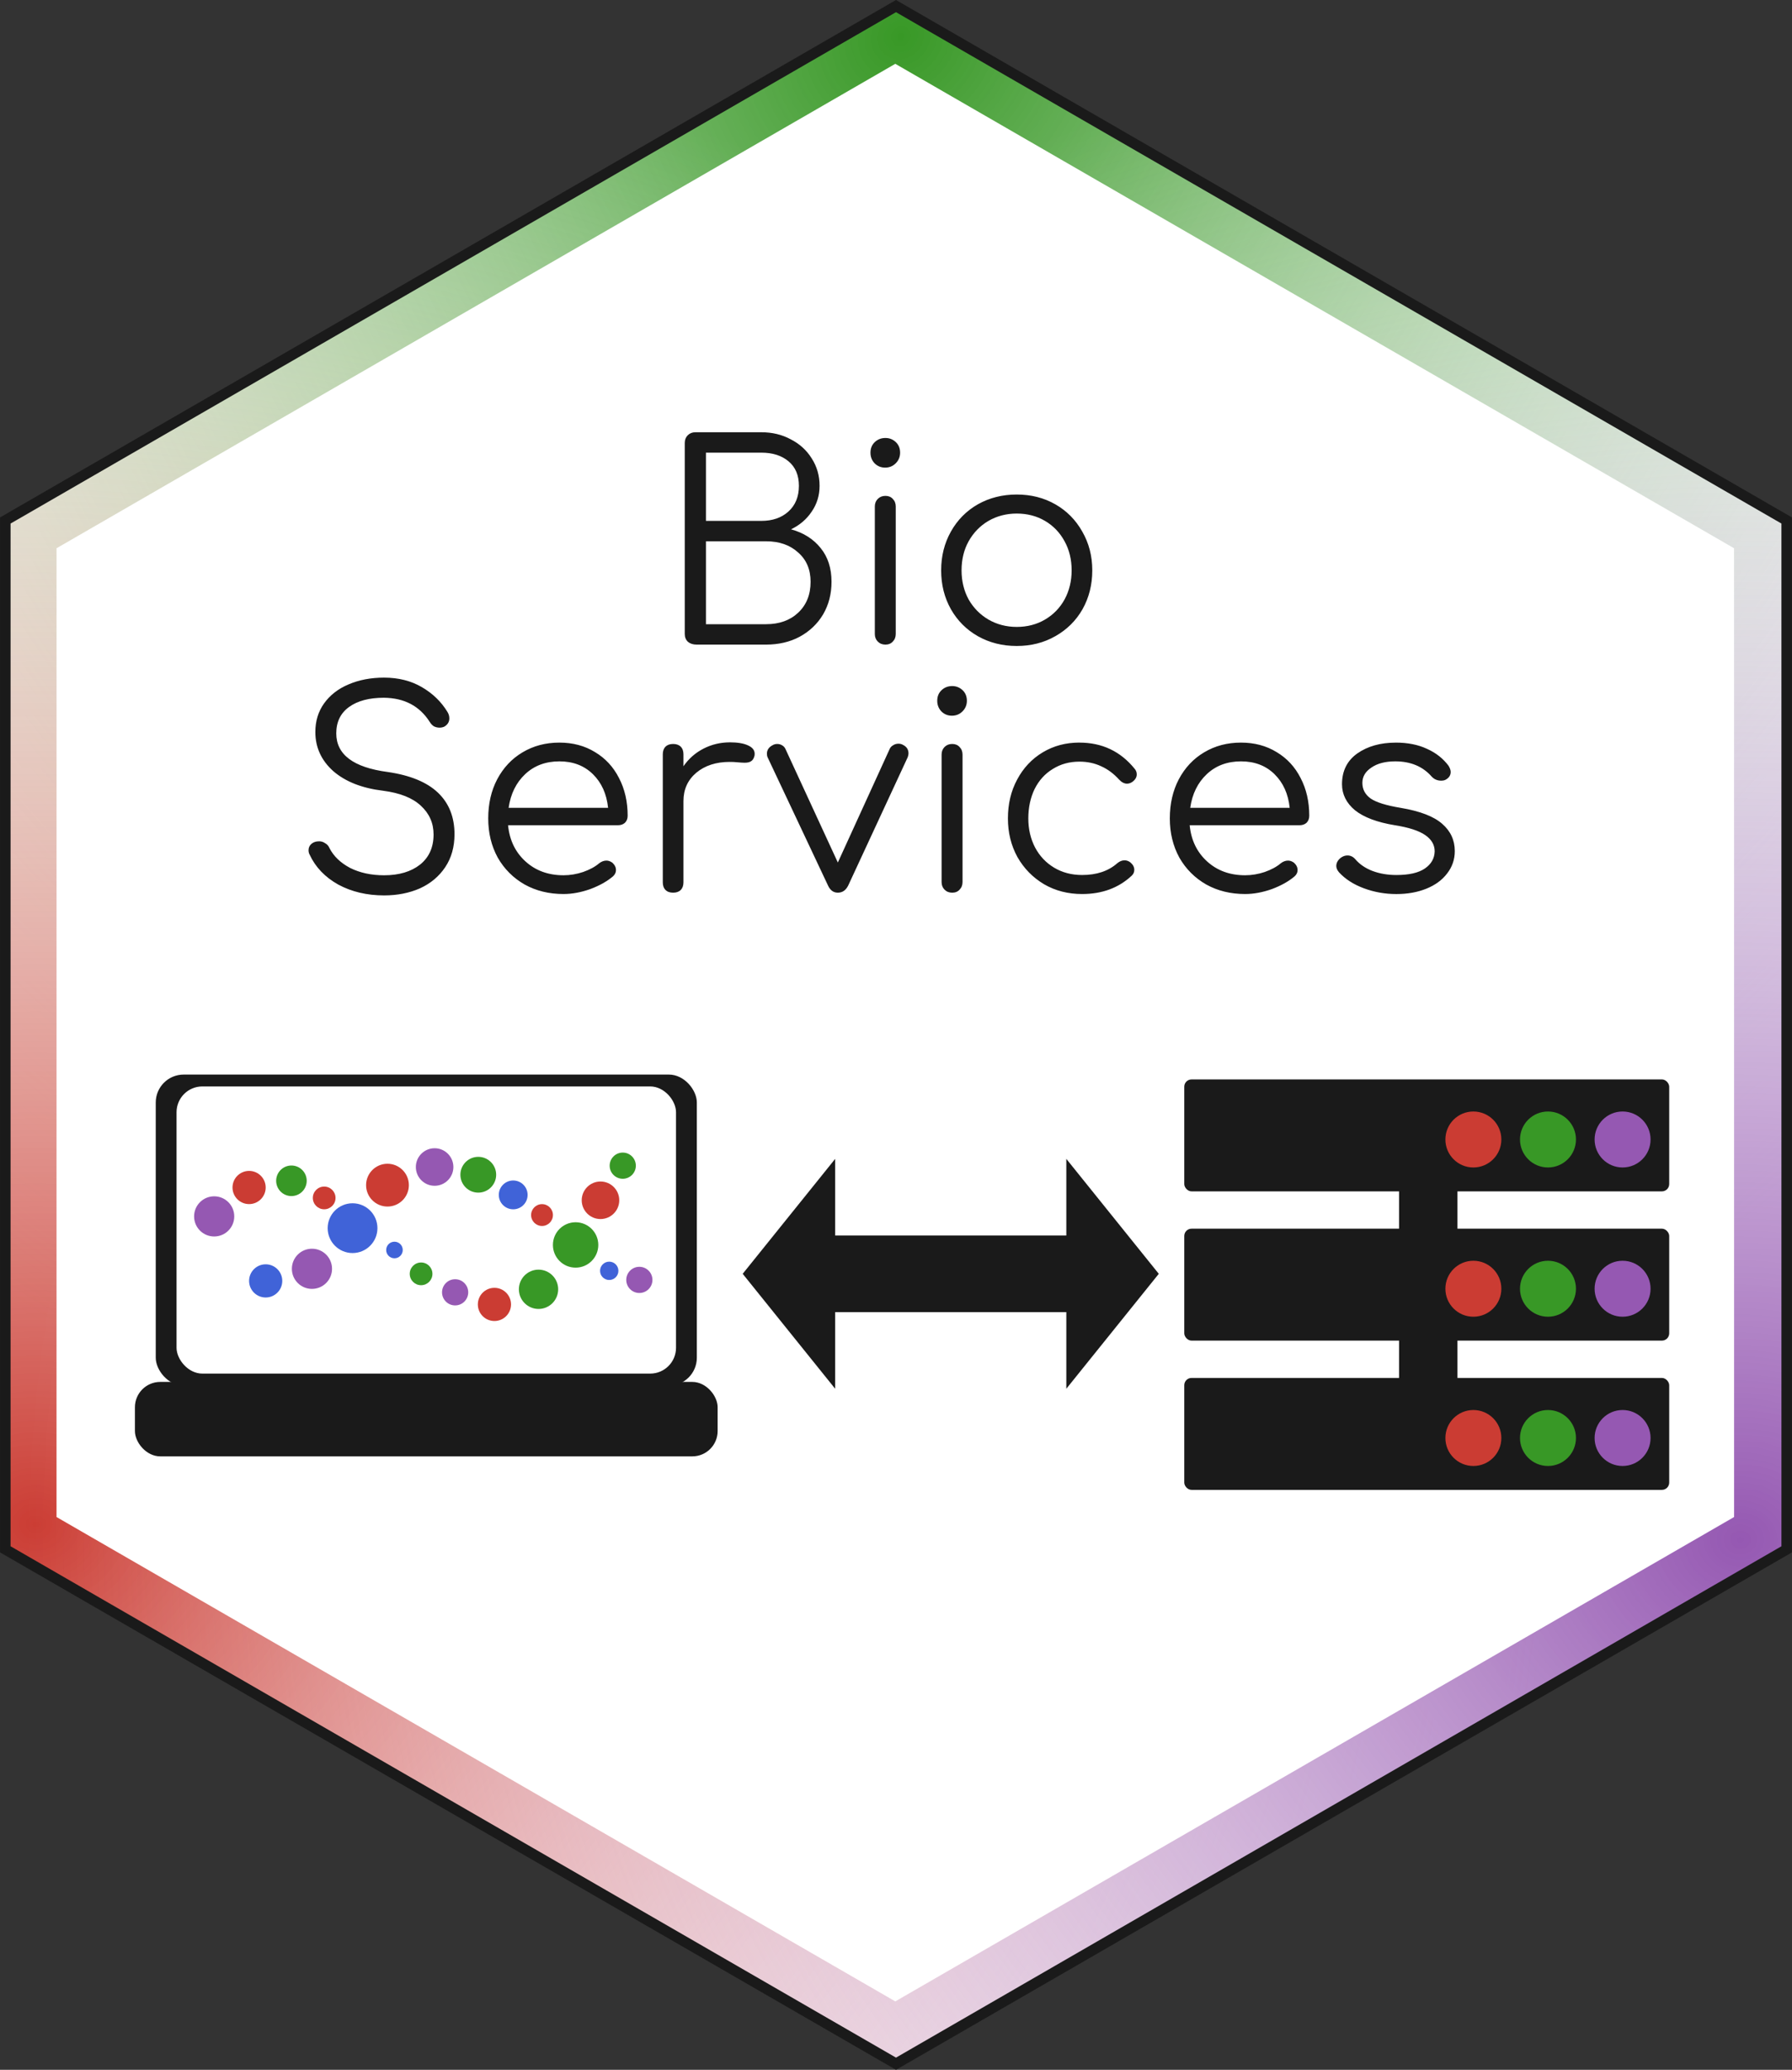 <svg xmlns="http://www.w3.org/2000/svg" xmlns:xlink="http://www.w3.org/1999/xlink" viewBox="0 0 155.634 179.711">
  <rect x="0" y="0" width="155.634" height="179.711" fill="#333333" stroke="none"/>
  <defs>
    <radialGradient xlink:href="#a" id="f" gradientUnits="userSpaceOnUse" gradientTransform="matrix(.014 -1.53 1.715 .016 -1033.515 1628.763)" cx="414.023" cy="687.402" fx="414.023" fy="687.402" r="86.831"/>
    <linearGradient id="a">
      <stop offset="0" stop-color="#9558b2"/>
      <stop offset="1" stop-color="#fff" stop-opacity="0"/>
    </linearGradient>
    <radialGradient xlink:href="#b" id="e" gradientUnits="userSpaceOnUse" gradientTransform="matrix(1.723 -.002 .002 1.512 -998.844 55.629)" cx="580.789" cy="628.654" fx="580.789" fy="628.654" r="86.831"/>
    <linearGradient id="b">
      <stop offset="0" stop-color="#cb3c33"/>
      <stop offset="1" stop-color="#fff" stop-opacity="0"/>
    </linearGradient>
    <radialGradient xlink:href="#c" id="d" gradientUnits="userSpaceOnUse" gradientTransform="matrix(-1.266 1.227 -1.125 -1.161 1436.545 1012.485)" cx="499.35" cy="645.453" fx="499.35" fy="645.453" r="86.831"/>
    <linearGradient id="c">
      <stop offset="0" stop-color="#389826"/>
      <stop offset="1" stop-color="#fff" stop-opacity="0"/>
    </linearGradient>
  </defs>
  <g transform="translate(2.4e-7 -872.652)">
    <path d="M155.175 1007.17l-77.358 44.663-77.358-44.663 3.9e-7-89.326L77.817 873.181l77.358 44.663z" fill="#fff"/>
    <path d="M152.829 1005.652l-75.073 43.343-75.073-43.343 4e-7-86.686 75.073-43.343 75.073 43.343z" fill="none" stroke="url(#d)" stroke-width="4.451"/>
    <path d="M152.829 1005.652l-75.073 43.343-75.073-43.343 4e-7-86.686 75.073-43.343 75.073 43.343z" fill="none" stroke="url(#e)" stroke-width="4.451"/>
    <path d="M152.829 1005.652l-75.073 43.343-75.073-43.343 4e-7-86.686 75.073-43.343 75.073 43.343z" fill="none" stroke="url(#f)" stroke-width="4.451"/>
    <path d="M155.175 1007.17l-77.358 44.663-77.358-44.663 3.9e-7-89.326L77.817 873.181l77.358 44.663z" fill="none" stroke="#1a1a1a" stroke-width=".917"/>
    <path style="line-height:125%;-inkscape-font-specification:'Comfortaa, Normal';text-align:start" d="M66.127 910.183q1.416 0 2.549.614 1.157.59 1.818 1.652.685 1.062.685 2.384 0 1.251-.685 2.242-.661.991-1.794 1.534 1.629.449 2.573 1.629.944 1.157.944 2.927 0 1.582-.732 2.833-.732 1.227-2.03 1.936-1.275.685-2.927.685H60.509q-.472 0-.755-.236-.283-.26-.283-.685v-16.594q0-.401.26-.661.26-.26.661-.26h5.736zm0 7.695q1.44 0 2.337-.803.921-.826.921-2.242 0-1.369-.897-2.124t-2.361-.755H61.311v5.925h4.815zm.401 8.97q1.723 0 2.785-.991 1.086-1.015 1.086-2.691 0-1.605-1.086-2.549-1.062-.968-2.785-.968H61.311v7.2h5.217zM75.978 916.627q0-.401.26-.661.26-.26.661-.26.401 0 .637.26.26.26.26.661v11.071q0 .401-.26.661-.236.26-.637.26t-.661-.26q-.26-.26-.26-.661v-11.071zm.921-5.948q.519 0 .897.354.378.354.378.921 0 .543-.378.921t-.921.378q-.543 0-.921-.378-.354-.378-.354-.921 0-.567.378-.921.378-.354.921-.354zM88.302 915.589q1.865 0 3.352.85 1.487.85 2.337 2.361.873 1.511.873 3.376 0 1.865-.85 3.376-.85 1.487-2.361 2.337-1.487.85-3.352.85-1.865 0-3.376-.85-1.487-.85-2.337-2.337-.85-1.511-.85-3.376 0-1.865.85-3.376.85-1.511 2.337-2.361 1.511-.85 3.376-.85zm0 1.652q-1.345 0-2.455.637-1.086.637-1.723 1.77-.614 1.109-.614 2.526 0 1.393.614 2.526.637 1.109 1.723 1.747 1.109.637 2.455.637 1.369 0 2.455-.637 1.086-.637 1.7-1.747.614-1.133.614-2.526 0-1.416-.614-2.526-.614-1.133-1.7-1.77-1.086-.637-2.455-.637zM33.359 931.487q1.865 0 3.281.826 1.416.826 2.219 2.148.165.26.165.567 0 .448-.425.708-.189.094-.425.094-.26 0-.496-.118-.212-.142-.354-.378-1.322-2.077-3.989-2.101-1.912 0-3.021.803-1.109.803-1.109 2.29 0 2.762 4.461 3.352 2.927.425 4.367 1.794 1.44 1.369 1.44 3.612 0 1.652-.803 2.856-.803 1.204-2.195 1.841-1.393.614-3.116.614-2.242 0-3.989-.944-1.723-.968-2.479-2.597-.094-.165-.094-.378 0-.33.236-.543.26-.236.685-.236.283 0 .519.165.26.142.378.425.543 1.062 1.794 1.723 1.275.637 2.951.637 1.936 0 3.116-.921 1.18-.944 1.18-2.62 0-1.487-1.109-2.502-1.086-1.015-3.281-1.298-2.738-.33-4.32-1.7-1.558-1.393-1.558-3.399 0-1.416.755-2.479.779-1.086 2.124-1.652 1.369-.59 3.092-.59zM48.587 937.128q1.747 0 3.092.826 1.345.803 2.077 2.242.755 1.44.755 3.281 0 .378-.236.614-.236.212-.614.212h-9.536q.189 1.936 1.511 3.139 1.322 1.204 3.305 1.204.85 0 1.7-.283.873-.307 1.393-.755.307-.236.637-.236.26 0 .519.189.307.283.307.637 0 .307-.26.543-.779.661-1.983 1.109-1.204.425-2.313.425-1.888 0-3.376-.826-1.487-.85-2.337-2.337-.826-1.511-.826-3.399 0-1.912.779-3.399.803-1.511 2.195-2.337 1.416-.85 3.21-.85zm0 1.629q-1.794 0-2.974 1.109-1.18 1.109-1.44 2.927h8.639q-.189-1.818-1.322-2.927-1.133-1.109-2.903-1.109zM63.394 937.105q.991 0 1.558.26.59.26.59.732 0 .142-.024.212-.094.33-.307.449-.189.118-.543.118-.212 0-.732-.047-.189-.024-.567-.024-1.77 0-2.903.944-1.109.944-1.109 2.455v7.058q0 .425-.236.661-.236.236-.661.236-.425 0-.661-.236-.236-.236-.236-.661v-11.118q0-.425.236-.661.236-.236.661-.236.425 0 .661.236.236.236.236.661v1.039q.685-.991 1.747-1.534 1.062-.543 2.29-.543zM78.407 937.317q.496.236.496.755 0 .142-.071.33l-5.169 11.142q-.307.614-.897.614-.567 0-.85-.614l-5.24-11.118q-.071-.142-.071-.33 0-.496.519-.755.165-.094.378-.094.236 0 .425.118.212.118.307.354l4.532 9.82 4.485-9.82q.094-.236.307-.354.212-.142.472-.142.212 0 .378.094zM81.777 938.167q0-.401.26-.661.26-.26.661-.26.401 0 .637.26.26.26.26.661v11.071q0 .401-.26.661-.236.26-.637.26t-.661-.26q-.26-.26-.26-.661v-11.071zm.921-5.948q.519 0 .897.354.378.354.378.921 0 .543-.378.921t-.921.378q-.543 0-.921-.378-.354-.378-.354-.921 0-.567.378-.921.378-.354.921-.354zM93.746 937.128q2.951 0 4.792 2.266.189.212.189.496 0 .378-.401.661-.212.142-.448.142-.354 0-.685-.354-.708-.779-1.558-1.157-.85-.401-1.888-.401-1.298 0-2.313.637-1.015.614-1.582 1.747-.543 1.133-.543 2.549 0 1.393.59 2.526.59 1.109 1.652 1.747 1.062.637 2.431.637 1.888 0 3.045-1.015.307-.26.637-.26.283 0 .519.189.33.283.33.637 0 .307-.236.519-1.7 1.582-4.296 1.582-1.841 0-3.305-.85-1.464-.873-2.313-2.361-.826-1.511-.826-3.352 0-1.888.803-3.376.803-1.511 2.219-2.361t3.187-.85zM107.784 937.128q1.747 0 3.092.826 1.345.803 2.077 2.242.755 1.44.755 3.281 0 .378-.236.614-.236.212-.614.212h-9.536q.189 1.936 1.511 3.139 1.322 1.204 3.305 1.204.85 0 1.7-.283.873-.307 1.393-.755.307-.236.637-.236.26 0 .519.189.307.283.307.637 0 .307-.26.543-.779.661-1.983 1.109-1.204.425-2.313.425-1.888 0-3.376-.826-1.487-.85-2.337-2.337-.826-1.511-.826-3.399 0-1.912.779-3.399.803-1.511 2.195-2.337 1.416-.85 3.21-.85zm0 1.629q-1.794 0-2.974 1.109-1.18 1.109-1.44 2.927h8.639q-.189-1.818-1.322-2.927-1.133-1.109-2.903-1.109zM121.222 937.128q1.558 0 2.715.543 1.157.519 1.865 1.464.189.307.189.543 0 .401-.378.637-.165.118-.448.118-.496 0-.826-.354-1.157-1.322-3.163-1.322-1.298 0-2.077.543-.779.519-.779 1.322 0 .85.732 1.369.732.496 2.597.803 2.526.425 3.612 1.393 1.086.944 1.086 2.361 0 1.086-.661 1.936-.637.85-1.794 1.322-1.157.472-2.62.472-1.464 0-2.809-.496-1.345-.496-2.172-1.393-.236-.283-.236-.543 0-.401.378-.708.283-.212.59-.212.401 0 .685.33.567.661 1.487 1.015.944.354 2.077.354 1.652 0 2.479-.567.826-.567.85-1.487 0-.85-.826-1.416-.826-.567-2.62-.85-2.313-.378-3.47-1.298-1.133-.944-1.133-2.266 0-1.723 1.322-2.667 1.345-.944 3.352-.944z" font-weight="400" font-size="23.605" font-family="Comfortaa" letter-spacing="0" word-spacing="0" fill="#1a1a1a"/>
    <rect width="5.073" height="21.763" x="121.507" y="973.211" ry="1.559" fill="#1a1a1a"/>
    <rect ry=".633" y="992.29" x="102.853" height="9.719" width="42.117" fill="#1a1a1a"/>
    <circle r="2.43" cy="997.505" cx="140.92" fill="#9558b2"/>
    <circle r="2.43" cy="997.505" cx="134.441" fill="#389826"/>
    <circle r="2.43" cy="997.505" cx="127.961" fill="#cb3c33"/>
    <rect width="42.117" height="9.719" x="102.853" y="979.331" ry=".633" fill="#1a1a1a"/>
    <circle cx="140.92" cy="984.546" r="2.43" fill="#9558b2"/>
    <circle cx="134.441" cy="984.546" r="2.43" fill="#389826"/>
    <circle cx="127.961" cy="984.546" r="2.43" fill="#cb3c33"/>
    <rect width="42.117" height="9.719" x="102.853" y="966.372" ry=".633" fill="#1a1a1a"/>
    <circle cx="140.92" cy="971.587" r="2.43" fill="#9558b2"/>
    <circle cx="134.441" cy="971.587" r="2.43" fill="#389826"/>
    <circle cx="127.961" cy="971.587" r="2.43" fill="#cb3c33"/>
    <rect width="50.608" height="6.464" x="11.718" y="992.636" ry="2.199" fill="#1a1a1a"/>
    <rect width="46.994" height="27.011" x="13.526" y="965.95" ry="2.427" fill="#1a1a1a"/>
    <rect width="43.379" height="24.933" x="15.333" y="966.981" ry="2.241" fill="#fff"/>
    <ellipse ry="1.744" rx="1.744" cx="18.601" cy="978.265" fill="#9558b2"/>
    <ellipse ry="1.441" rx="1.441" cx="23.074" cy="983.865" fill="#4063d8"/>
    <ellipse ry="1.441" rx="1.441" cx="21.634" cy="975.756" fill="#cb3c33"/>
    <ellipse ry="1.744" rx="1.744" cx="27.093" cy="982.815" fill="#9558b2"/>
    <ellipse ry="2.161" rx="2.161" cx="30.619" cy="979.286" fill="#4063d8"/>
    <circle cx="25.311" cy="975.173" r="1.327" fill="#389826"/>
    <ellipse ry="1.441" rx="1.441" cx="42.941" cy="985.907" fill="#cb3c33"/>
    <circle cx="37.746" cy="973.977" r="1.63" fill="#9558b2"/>
    <circle cx="52.152" cy="976.865" r="1.63" fill="#cb3c33"/>
    <ellipse ry=".72" rx=".72" cx="34.259" cy="981.182" fill="#4063d8"/>
    <circle cx="47.074" cy="978.148" r=".948" fill="#cb3c33"/>
    <circle cx="52.911" cy="982.99" r=".796" fill="#4063d8"/>
    <circle cx="54.086" cy="973.861" r="1.137" fill="#389826"/>
    <circle cx="55.527" cy="983.778" r="1.137" fill="#9558b2"/>
    <circle cx="36.571" cy="983.253" r=".986" fill="#389826"/>
    <ellipse ry="1.251" rx="1.251" cx="44.571" cy="976.398" fill="#4063d8"/>
    <circle cx="39.528" cy="984.857" r="1.137" fill="#9558b2"/>
    <ellipse ry="1.706" rx="1.706" cx="46.771" cy="984.594" fill="#389826"/>
    <circle cx="49.991" cy="980.744" r="1.971" fill="#389826"/>
    <circle cx="33.652" cy="975.552" r="1.858" fill="#cb3c33"/>
    <circle cx="28.155" cy="976.661" r=".986" fill="#cb3c33"/>
    <circle cx="41.538" cy="974.648" r="1.554" fill="#389826"/>
    <path d="M100.64 983.25l-8.031-9.979v6.653h-20.076v-6.653l-8.031 9.979 8.031 9.979v-6.653h20.076v6.653z" fill="#1a1a1a" fill-rule="evenodd"/>
  </g>
</svg>
